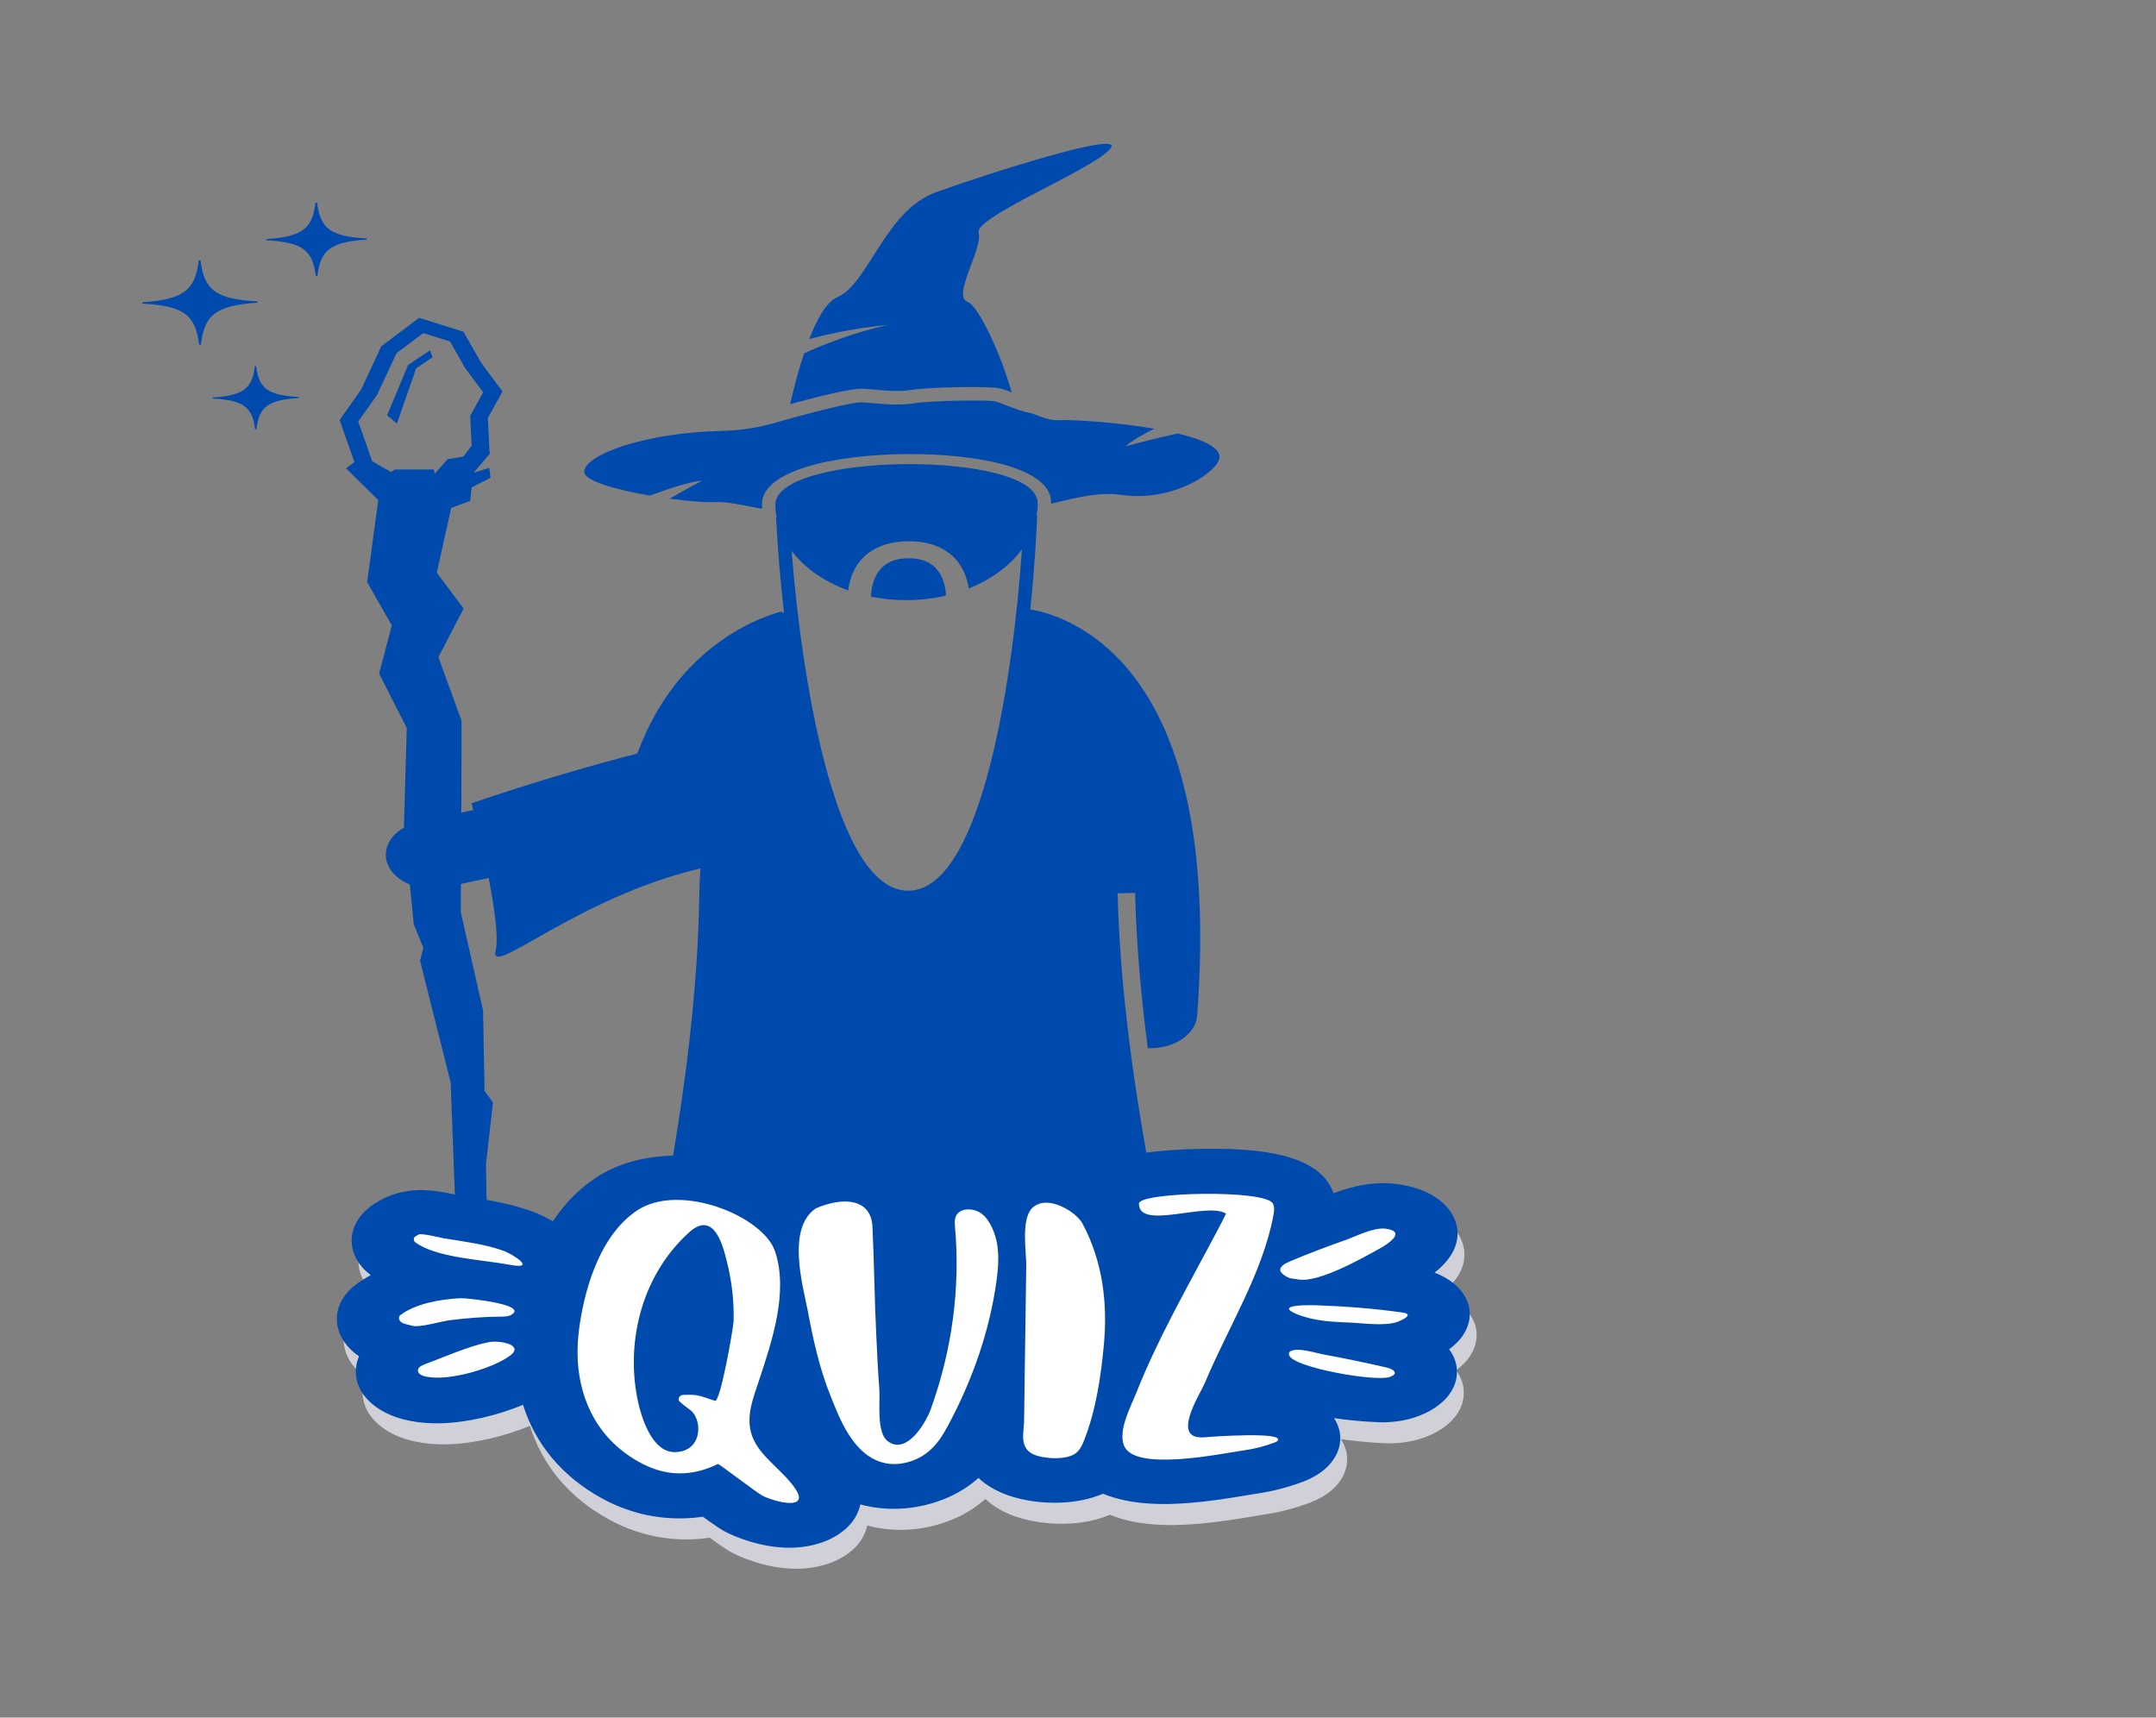 <svg width="1067" height="850" viewBox="0 0 1067 850" fill="none" xmlns="http://www.w3.org/2000/svg">
<rect x="0" y="0" width="1067" height="850" fill="#808080" stroke="none"/>
<g id="QUIZARD 1">
<g id="surface1">
<g id="Group">
<path id="Vector" d="M380.918 711.722C395.404 712.48 408.522 706.787 415.038 698.007C386.254 697.142 364.876 694.894 349.044 692.115C352.575 702.729 365.142 710.923 380.918 711.722Z" fill="#004AAD"/>
</g>
<g id="Group_2">
<path id="Vector_2" d="M520.905 710.913C536.671 709.866 549.13 701.475 552.575 690.805C536.773 693.834 515.397 696.42 486.647 697.754C493.253 706.414 506.428 711.9 520.905 710.913Z" fill="#004AAD"/>
</g>
<path id="Vector_3" d="M196.434 209.619L205.949 182.268L214.051 176.791L212.768 173.352L201.958 180.638L191.579 205.512L196.434 209.619Z" fill="#004AAD"/>
<path id="Vector_4" d="M156.289 136.63L157.095 136.625C158.505 123.664 163.759 119.762 181.414 118.565L181.412 117.991C163.746 117.026 158.454 113.194 156.918 100.253L156.112 100.258C154.724 113.219 149.47 117.121 131.815 118.318L131.818 118.892C149.484 119.856 154.775 123.688 156.289 136.63Z" fill="#004AAD"/>
<path id="Vector_5" d="M126.094 181.221C124.882 192.357 120.362 195.697 105.216 196.725L105.219 197.232C120.374 198.061 124.926 201.34 126.246 212.46L126.937 212.455C128.126 201.319 132.646 197.98 147.815 196.951L147.813 196.444C132.635 195.616 128.082 192.319 126.785 181.217L126.094 181.221Z" fill="#004AAD"/>
<g id="Group_3">
<path id="Vector_6" d="M98.531 170.547L99.451 170.54C101.056 155.678 107.088 151.197 127.363 149.805L127.36 149.131C107.072 148.062 100.995 143.678 99.238 128.843L98.317 128.85C96.713 143.712 90.681 148.193 70.405 149.584L70.409 150.258C90.697 151.327 96.774 155.712 98.531 170.547Z" fill="#004AAD"/>
</g>
<g id="Group_4">
<path id="Vector_7" d="M582.836 214.51C569.45 217.404 557.104 220.84 557.104 220.84C560.105 218.011 566.511 214.52 571.242 212.145C551.747 208.807 529.567 207.544 523.744 207.956C520.568 208.182 516.071 206.73 510.464 204.503C506.04 203.685 501.679 202.016 497.965 200.575C495.658 199.675 493.074 198.676 491.945 198.518C487.613 197.934 462.241 198.148 452.739 199.525C444.917 200.671 438.398 200.088 432.662 199.564C430.405 199.365 428.262 199.165 426.167 199.097C421.837 198.964 400.337 204.359 381.899 209.697L381.875 209.647C374.932 211.639 366.95 213.004 357.257 213.229C318.374 214.167 289.764 225.096 289.092 233.301C288.701 237.897 304.91 242.363 321.618 245.256C328.259 242.799 341.406 238.204 347.414 237.89C347.414 237.89 340.043 241.739 331.457 246.766C340.996 248.078 349.634 248.745 354.076 248.493C359.232 248.203 366.838 249.78 377.187 251.837C377.137 251.086 377.087 250.335 377.083 249.583C376.997 232.799 412.899 224.987 448.517 224.71C484.134 224.432 520.09 231.684 520.175 248.468C520.177 248.752 520.155 249.019 520.157 249.303C533.586 245.925 544.51 243.401 555.063 244.922C579.256 248.391 599.91 235.103 603.075 228.064C605.715 222.164 596.183 217.713 582.836 214.51Z" fill="#004AAD"/>
</g>
<path id="Vector_8" d="M426.686 192.371C429.082 192.457 431.477 192.678 433.804 192.899C439.125 193.387 444.654 193.908 451.097 192.953C461.474 191.433 487.861 191.174 493.621 191.981C495.672 192.271 498.025 193.117 500.678 194.146C495.359 175.25 484.259 151.292 478.815 149.335C470.996 146.532 486.562 122.939 484.313 115.202C482.042 107.465 539.22 84.661 549.184 73.99C559.149 63.318 488.983 85.887 463.446 95.04C437.909 104.176 429.911 140.454 414.377 147.075C409.092 149.339 404.39 157.712 400.478 167.787C406.825 166.073 421.521 162.497 439.243 160.793C422.775 164.549 407.422 170.46 397.934 174.863C395.029 183.596 392.679 192.798 391.033 200.003C403.52 196.577 421.021 192.122 426.686 192.371Z" fill="#004AAD"/>
<path id="Vector_9" d="M513.041 255.146C513.376 253.134 513.573 251.071 513.563 248.976C513.435 222.655 383.592 223.512 383.72 249.833C383.73 251.928 383.948 253.988 384.326 255.996L384.073 256.014C384.202 258.92 384.555 265.27 385.219 273.898C385.81 281.869 386.711 291.797 387.962 302.855C387.779 303.093 387.595 303.297 387.389 303.551L386.97 302.591C381.312 303.946 336.08 316.494 315.423 372.89C295.208 378.142 265.107 386.569 233.384 397.54C233.384 397.54 233.712 398.771 234.229 400.846L228.318 402.135L228.419 356.687L216.96 325.203L229.438 301.181L216.181 283.377L223.301 251.348L232.656 247.89L233.452 241.178L242.732 236.437L242.133 231.508L234.339 233.975L242.49 224.46L242.088 222.283L242.179 222.198L241.437 206.829L248.696 193.738L238.103 179.515L229.394 164.181L207.416 157.281L188.695 171.36L178.759 192.73L168.079 207.837L175.388 228.67L171.281 231.789L187.2 247.481L181.709 288.065L193.903 309.525L187.617 333.354L201.311 360.228L199.91 408.472L200.031 409.485C192.682 413.639 189.125 420.792 191.852 427.684C193.624 432.133 197.694 435.603 202.816 437.681L204.777 457.452L209.508 469.044L207.881 475.458L223.026 535.656L229.452 706.454L242.802 700.588L240.494 576.274L243.983 545.621L239.81 539.87L239.064 500.071L228.027 451.284L228.098 437.447L241.83 434.467C244.688 449.214 246.833 464.186 245.275 470.498C241.798 484.577 285.512 444.096 346.602 429.771C346.326 434.639 346.12 439.624 346.03 444.795C346.03 444.845 346.03 444.896 346.031 444.947C344.804 519.427 328.575 600.917 319.016 642.879C331.513 646.378 365.882 653.855 440.897 657.331C440.897 657.331 383.786 665.699 316.377 654.233C313.782 665.113 312.108 671.358 312.108 671.358C312.108 671.358 325.453 692.761 450.783 691.934C576.113 691.106 589.271 669.529 589.271 669.529C589.271 669.529 555.921 549.627 553.148 443.58C553.146 443.056 553.12 442.567 553.095 442.043L561.775 441.918C561.778 442.425 561.803 442.932 561.806 443.422C562.456 468.253 564.815 493.951 568.044 518.697C568.09 518.697 568.113 518.697 568.136 518.697C568.596 518.728 569.057 518.725 569.517 518.722C581.652 518.641 591.773 511.631 592.466 502.621C598.151 426.506 587.839 370.349 561.811 335.7C542.018 309.357 518.662 303.04 509.904 301.56C511.026 290.673 511.784 280.919 512.322 273.06C512.901 264.423 513.17 258.068 513.294 255.162L513.041 255.146ZM222.739 169.006L230.195 182.135L239.119 194.156L232.704 205.721L233.422 220.634L229.28 225.966L221.549 227.217L215.091 234.457L214.712 232.347L195.439 232.322L193.51 233.569L184.182 228.258L177.293 208.587L186.578 195.415L196.264 174.756L209.433 164.837L222.739 169.006ZM429.43 273.962C434.569 269.957 441.329 267.902 449.503 267.848C457.7 267.794 464.479 269.76 469.657 273.696C476.451 278.855 478.698 286.274 479.413 291.236C490.536 286.787 499.714 280.036 505.753 271.853C501.735 330.944 486.679 440.538 449.584 440.783C412.489 441.028 396.345 331.622 391.775 272.605C398.149 281.044 407.945 287.906 419.779 292.17C420.353 287.233 422.411 279.414 429.43 273.962Z" fill="#004AAD"/>
<path id="Vector_10" d="M468.179 294.713C468.049 291.625 467.137 283.967 461.29 279.55C458.332 277.324 454.504 276.252 449.531 276.285C444.58 276.318 440.741 277.44 437.827 279.704C431.817 284.352 431.12 292.426 431.064 295.279C436.734 296.423 442.701 297.025 448.872 296.984C455.595 296.94 462.061 296.155 468.179 294.713Z" fill="#004AAD"/>
<g id="Group_5">
<path id="Vector_11" d="M394.586 776.33C379.184 776.452 365.775 770.14 363.213 768.85C360.42 767.46 357.948 765.817 351.269 760.963C347.979 761.443 344.665 761.721 341.35 761.781C341.005 761.801 340.636 761.804 340.291 761.806C326.593 761.915 313.429 758.558 301.146 751.8C281.636 741.084 268.338 725.026 262.252 705.584C249.639 710.876 234.255 714.475 221.363 714.745C220.994 714.765 220.649 714.768 220.281 714.771C215.239 714.811 210.425 714.378 205.953 713.473C188.091 709.867 177.35 698.359 179.839 685.503C180.064 684.376 180.449 683.045 181.063 681.579C175.518 677.792 171.739 672.681 170.536 667.062C168.862 659.346 172.092 651.743 179.431 646.191C181.794 644.391 184.318 642.792 186.936 641.394C186.774 641.277 186.589 641.144 186.427 641.011C177.99 634.542 175.201 624.853 179.301 616.252C182.536 609.522 188.827 605.944 190.962 604.751C196.585 601.38 203.506 599.511 210.758 599.369C210.965 599.351 211.195 599.349 211.402 599.348C217.227 599.301 222.942 600.298 230.71 602.001C230.71 602.001 233.452 602.433 234.811 602.64C244.512 604.143 255.503 605.854 266.644 609.882C269.804 611.016 273.45 612.667 277.007 614.807C283.678 604.707 291.196 597.96 297.896 593.472C308.382 586.466 321.785 582.597 336.68 582.277C337.071 582.274 337.462 582.271 337.854 582.268C354.154 582.139 370.914 586.392 384.879 593.338C385.246 593.083 385.613 592.828 385.98 592.556L388.481 590.84L391.445 589.573C401.093 585.38 410.844 583.152 420.421 582.959C420.697 582.94 420.95 582.938 421.226 582.936C433.935 582.835 447.285 586.644 456.054 594.925C456.788 594.382 457.568 593.855 458.371 593.345C464.797 589.278 473.12 586.944 481.799 586.758C482.006 586.756 482.236 586.754 482.466 586.753C487.785 586.71 493.13 587.475 498.042 588.965C504.471 585.503 512.105 583.561 520.231 583.396C520.485 583.394 520.738 583.392 520.991 583.39C530.43 583.315 539.053 585.633 546.324 589.12C551.371 585.636 558.93 582.586 570.157 580.918C579.199 579.569 589.189 579.104 595.98 578.966C597.615 578.936 599.295 578.906 600.976 578.893C626.209 578.693 654.334 581.31 662.482 598.736C662.831 599.472 663.111 600.193 663.368 600.913C669.526 598.563 677.526 596.114 686.781 595.923C687.034 595.921 687.264 595.919 687.517 595.917C690.004 595.897 692.491 596.046 694.887 596.363C709.84 598.311 720.674 605.399 723.856 615.304C725.587 620.65 726.005 630.274 713.369 640.219C722.666 643.725 729.053 650.025 730.519 657.574C731.111 660.762 731.711 670.065 720.585 678.083C722.788 681.073 724.117 684.39 724.388 687.882C725.223 698.04 717.326 707.176 703.812 711.735C699.077 713.335 693.878 714.166 687.846 714.281C687.455 714.284 676.84 714.082 663.591 712.188C668.278 719.274 667.677 727.697 661.887 734.581C658.729 738.336 654.163 741.379 648.372 743.592C641.088 746.355 633.247 748.4 625.678 749.501C624.343 749.697 622.618 749.996 620.617 750.331C610.955 751.936 596.347 754.37 582.235 754.667C581.66 754.688 581.084 754.693 580.508 754.697C566.787 754.806 556.715 752.685 549.308 749.601C542.875 752.34 535.239 753.879 526.952 754.046L526.929 754.046C526.606 754.065 526.284 754.068 525.962 754.07C516.407 754.146 506.751 752.391 499.345 749.241C494.337 747.096 490.525 744.539 487.656 741.789C486.419 742.891 485.089 743.977 483.644 745.03C473.735 752.4 460.404 756.773 447.051 757.064C446.775 757.066 446.476 757.068 446.177 757.071C441.181 757.11 436.274 756.578 431.571 755.506C430.765 755.311 429.958 755.099 429.174 754.887C428.366 758.959 426.356 762.117 424.617 764.214C418.53 771.537 407.571 776.059 395.3 776.308C395.047 776.326 394.817 776.328 394.586 776.33Z" fill="#D0D1D8"/>
</g>
<g id="Group_6">
<path id="Vector_12" d="M391.887 765.913C376.21 766.239 362.408 759.762 359.8 758.455C357.007 757.066 354.535 755.422 347.856 750.569C344.566 751.049 341.276 751.327 337.937 751.387C323.871 751.683 310.339 748.329 297.733 741.405C278.223 730.689 264.925 714.631 258.84 695.19C246.227 700.481 230.842 704.081 217.95 704.351C212.517 704.461 207.334 704.032 202.564 703.078C184.679 699.473 173.937 687.965 176.45 675.092C176.651 673.981 177.036 672.651 177.673 671.184C172.105 667.397 168.326 662.286 167.123 656.667C165.449 648.952 168.679 641.349 176.019 635.797C178.381 633.997 180.905 632.398 183.523 630.999C183.361 630.866 183.199 630.75 183.014 630.617C174.578 624.148 171.788 614.442 175.889 605.857C179.124 599.128 185.437 595.55 187.549 594.357C193.172 590.986 200.093 589.116 207.345 588.958C213.399 588.843 219.253 589.838 227.297 591.589C227.297 591.589 230.062 592.038 231.398 592.246C241.099 593.748 252.113 595.459 263.231 599.471C266.391 600.622 270.038 602.273 273.594 604.395C280.289 594.312 287.783 587.566 294.483 583.077C304.969 576.072 318.372 572.186 333.267 571.883C349.934 571.533 367.155 575.832 381.489 582.943C381.833 582.689 382.2 582.417 382.59 582.162L385.068 580.445L388.032 579.162C397.68 574.986 407.431 572.758 417.008 572.548C429.946 572.277 443.687 576.067 452.641 584.531C453.375 583.988 454.155 583.444 454.958 582.95C461.384 578.884 469.707 576.533 478.386 576.363C483.934 576.235 489.51 577.015 494.652 578.57C501.058 575.109 508.692 573.167 516.842 573.001C526.58 572.79 535.456 575.156 542.911 578.726C547.958 575.242 555.517 572.191 566.744 570.506C575.786 569.175 585.776 568.709 592.567 568.571C618.973 568.01 650.386 569.761 659.069 588.342C659.418 589.078 659.721 589.798 659.955 590.519C666.137 588.168 674.113 585.719 683.391 585.528C686.107 585.473 688.848 585.619 691.474 585.951C706.427 587.916 717.284 595.005 720.443 604.893C722.174 610.239 722.592 619.879 709.956 629.808C719.253 633.33 725.663 639.63 727.106 647.18C727.721 650.367 728.298 659.671 717.172 667.689C719.375 670.679 720.704 673.995 720.998 677.487C721.81 687.646 713.914 696.781 700.422 701.34C695.687 702.924 690.465 703.755 684.433 703.886C684.18 703.888 673.519 703.704 660.202 701.793C664.866 708.88 664.264 717.302 658.474 724.169C655.316 727.941 650.773 730.984 644.982 733.198C637.675 735.961 629.834 738.005 622.265 739.107C620.93 739.302 619.205 739.601 617.204 739.936C607.542 741.542 592.957 743.976 578.845 744.272C564.227 744.59 553.625 742.422 545.895 739.207C539.463 741.929 531.827 743.485 523.539 743.651C513.663 743.864 503.592 742.112 495.932 738.829C490.925 736.685 487.113 734.127 484.244 731.378C483.006 732.48 481.676 733.582 480.254 734.635C470.345 741.989 456.991 746.379 443.662 746.669C438.344 746.778 433.138 746.248 428.182 745.095C427.352 744.916 426.545 744.704 425.761 744.492C424.953 748.564 422.943 751.722 421.204 753.819C415.117 761.143 404.158 765.648 391.887 765.913Z" fill="#004AAD"/>
</g>
<path id="Vector_13" d="M638.068 670.8C640.469 676.82 680.544 683.84 687.647 681.45C692.544 679.799 689.839 677.591 686.243 676.755C675.778 674.329 665.29 672.155 654.712 670.219C651.094 669.551 642.1 666.576 638.564 668.757C637.899 669.183 637.672 669.825 638.068 670.8ZM204.953 612.502C204.657 613.128 204.777 614.189 205.332 614.624C215.616 622.48 238.623 623.34 252.589 625.946C265.656 628.389 254.107 620.794 249.378 619.055C240.082 615.677 229.554 614.431 219.506 612.76C218.585 612.615 208.372 610.119 207.156 610.937C206.307 611.499 205.227 611.91 204.953 612.502ZM641.052 650.01C648.874 653.449 658.088 654.147 667.023 654.442C674.001 654.683 685.453 656.479 691.797 654.076C693.382 653.459 700.437 650.445 694.008 649.527C680.114 647.528 665.649 646.443 651.509 645.946C649.068 645.861 641.331 645.743 638.757 646.839C637.333 647.455 637.475 648.432 641.052 650.01ZM252.21 671.03C259.965 665.432 247.06 663.14 241.792 664.203C231.28 666.363 220.551 671.323 210.806 674.91C209.082 675.545 207.152 676.384 206.883 677.785C206.501 679.693 208.394 680.743 210.975 681.265C222.615 683.65 243.973 676.985 252.21 671.03ZM222.582 653.337C230.935 652.271 239.359 651.642 247.832 651.553C249.605 651.541 251.539 651.511 252.963 650.71C262.079 645.592 230.979 642.29 227.894 642.445C217.696 642.934 205.481 645.223 198.14 650.801C196.741 651.855 197.58 654.092 199.449 654.821C200.971 655.401 202.677 655.711 203.991 656.073C207.795 657.093 218.21 653.889 222.582 653.337ZM682.779 617.888C686.935 615.619 696.254 609.454 685.839 608.056C679.78 607.253 670.983 611.863 665.95 613.633C656.663 616.897 647.539 620.396 638.577 624.131C632.488 626.649 631.718 629.301 637.581 632.23C638.642 632.762 640.231 632.752 642.72 633.174C652.86 634.911 675.178 622.069 682.779 617.888ZM507.897 626.491C507.658 643.723 507.42 660.971 507.159 678.203C507.061 686.583 506.941 694.963 506.821 703.36C506.731 708.62 504.214 716.611 511.667 719.816C516.836 722.041 528.167 722.658 532.57 719.004C534.474 717.424 535.454 715.377 536.273 713.366C542.347 698.304 544.82 681.294 546.287 665.689C548.191 645.311 545.902 624.504 535.655 605.386C532.774 600.044 518.914 590.896 511.232 597.454C511.003 597.641 510.797 597.845 510.591 598.066C505.209 603.985 508.004 620.067 507.897 626.491ZM606.689 600.738C604.226 605.795 601.511 610.803 598.841 615.794C585.949 639.937 572.344 664.068 562.472 688.966C559.606 696.184 553.375 707.555 556.199 715.207C561.076 728.494 603.537 719.481 616.422 717.609C621.323 716.903 626.427 715.503 630.863 713.822C631.392 713.616 631.966 713.393 632.287 713.003C636.201 708.341 599.42 710.961 596.543 711.249C578.661 713.019 593.861 690.176 596.342 684.225C607.836 656.736 624.701 630.392 630.156 601.713C630.561 599.687 630.873 597.577 629.965 595.661C626.638 588.501 563.739 589.893 563.675 595.592C563.534 609.08 597.287 594.561 606.757 600.569C606.734 600.619 606.711 600.687 606.689 600.738ZM399.763 648.715C402.457 662.943 405.52 677.237 411.136 691.041C415.191 701.046 421.963 720.322 437.661 723.978C444.876 725.667 452.992 723.22 458.315 719.257C463.637 715.31 466.72 710.064 469.481 704.903C481.619 682.08 489.838 658.137 493.173 633.804C494.507 624.084 494.964 613.898 489.579 604.981C488.302 602.865 486.611 600.769 483.957 599.505C481.28 598.242 477.48 598.047 475.07 599.564C472.315 601.302 472.376 604.336 472.619 606.964C475.323 637.394 471.213 668.173 460.512 697.713C458.649 702.884 448.974 720.768 439.15 713.044C433.649 708.713 435.646 693.156 435.18 687.41C434.468 678.361 434.079 669.31 433.643 660.243C432.751 642.496 432.642 624.744 431.772 606.997C431.131 593.446 417.837 591.882 403.661 598.027C389.111 608.053 397.47 636.592 399.763 648.715ZM353.837 693.222C356.535 694.081 362.985 656.763 363.062 653.829C363.314 643.982 362.207 634.126 359.765 624.448C358.097 617.766 353.72 598.39 341.089 609.819C316.239 632.271 309.591 666.623 315.92 694.399C317.261 700.325 322.347 718.718 333.905 718.609C347.121 718.471 347.765 704.187 342.534 698.574C341.817 697.82 338.075 695.349 336.223 693.423C335.252 692.434 336.278 690.404 337.935 690.326C340.329 690.192 342.862 690.125 345.143 690.548C347.794 691.037 350.239 692.083 353.837 693.222ZM355.347 724.469C342.07 730.913 329.359 730.744 316.384 723.563C290.157 709.068 283.717 682.27 286.37 659.526C288.514 641.152 295.717 612.124 315.248 599.048C336.248 584.984 377.775 601.688 383.617 619.385C390.185 639.337 382.22 663.33 375.684 682.98C372.666 692.053 368.866 701.368 372.227 710.652C375.891 720.777 387.275 727.429 393.537 736.61C400.981 747.587 384.038 743.534 377.344 740.172C374.69 738.841 355.715 724.298 355.347 724.469Z" fill="white"/>
</g>
</g>
</svg>
